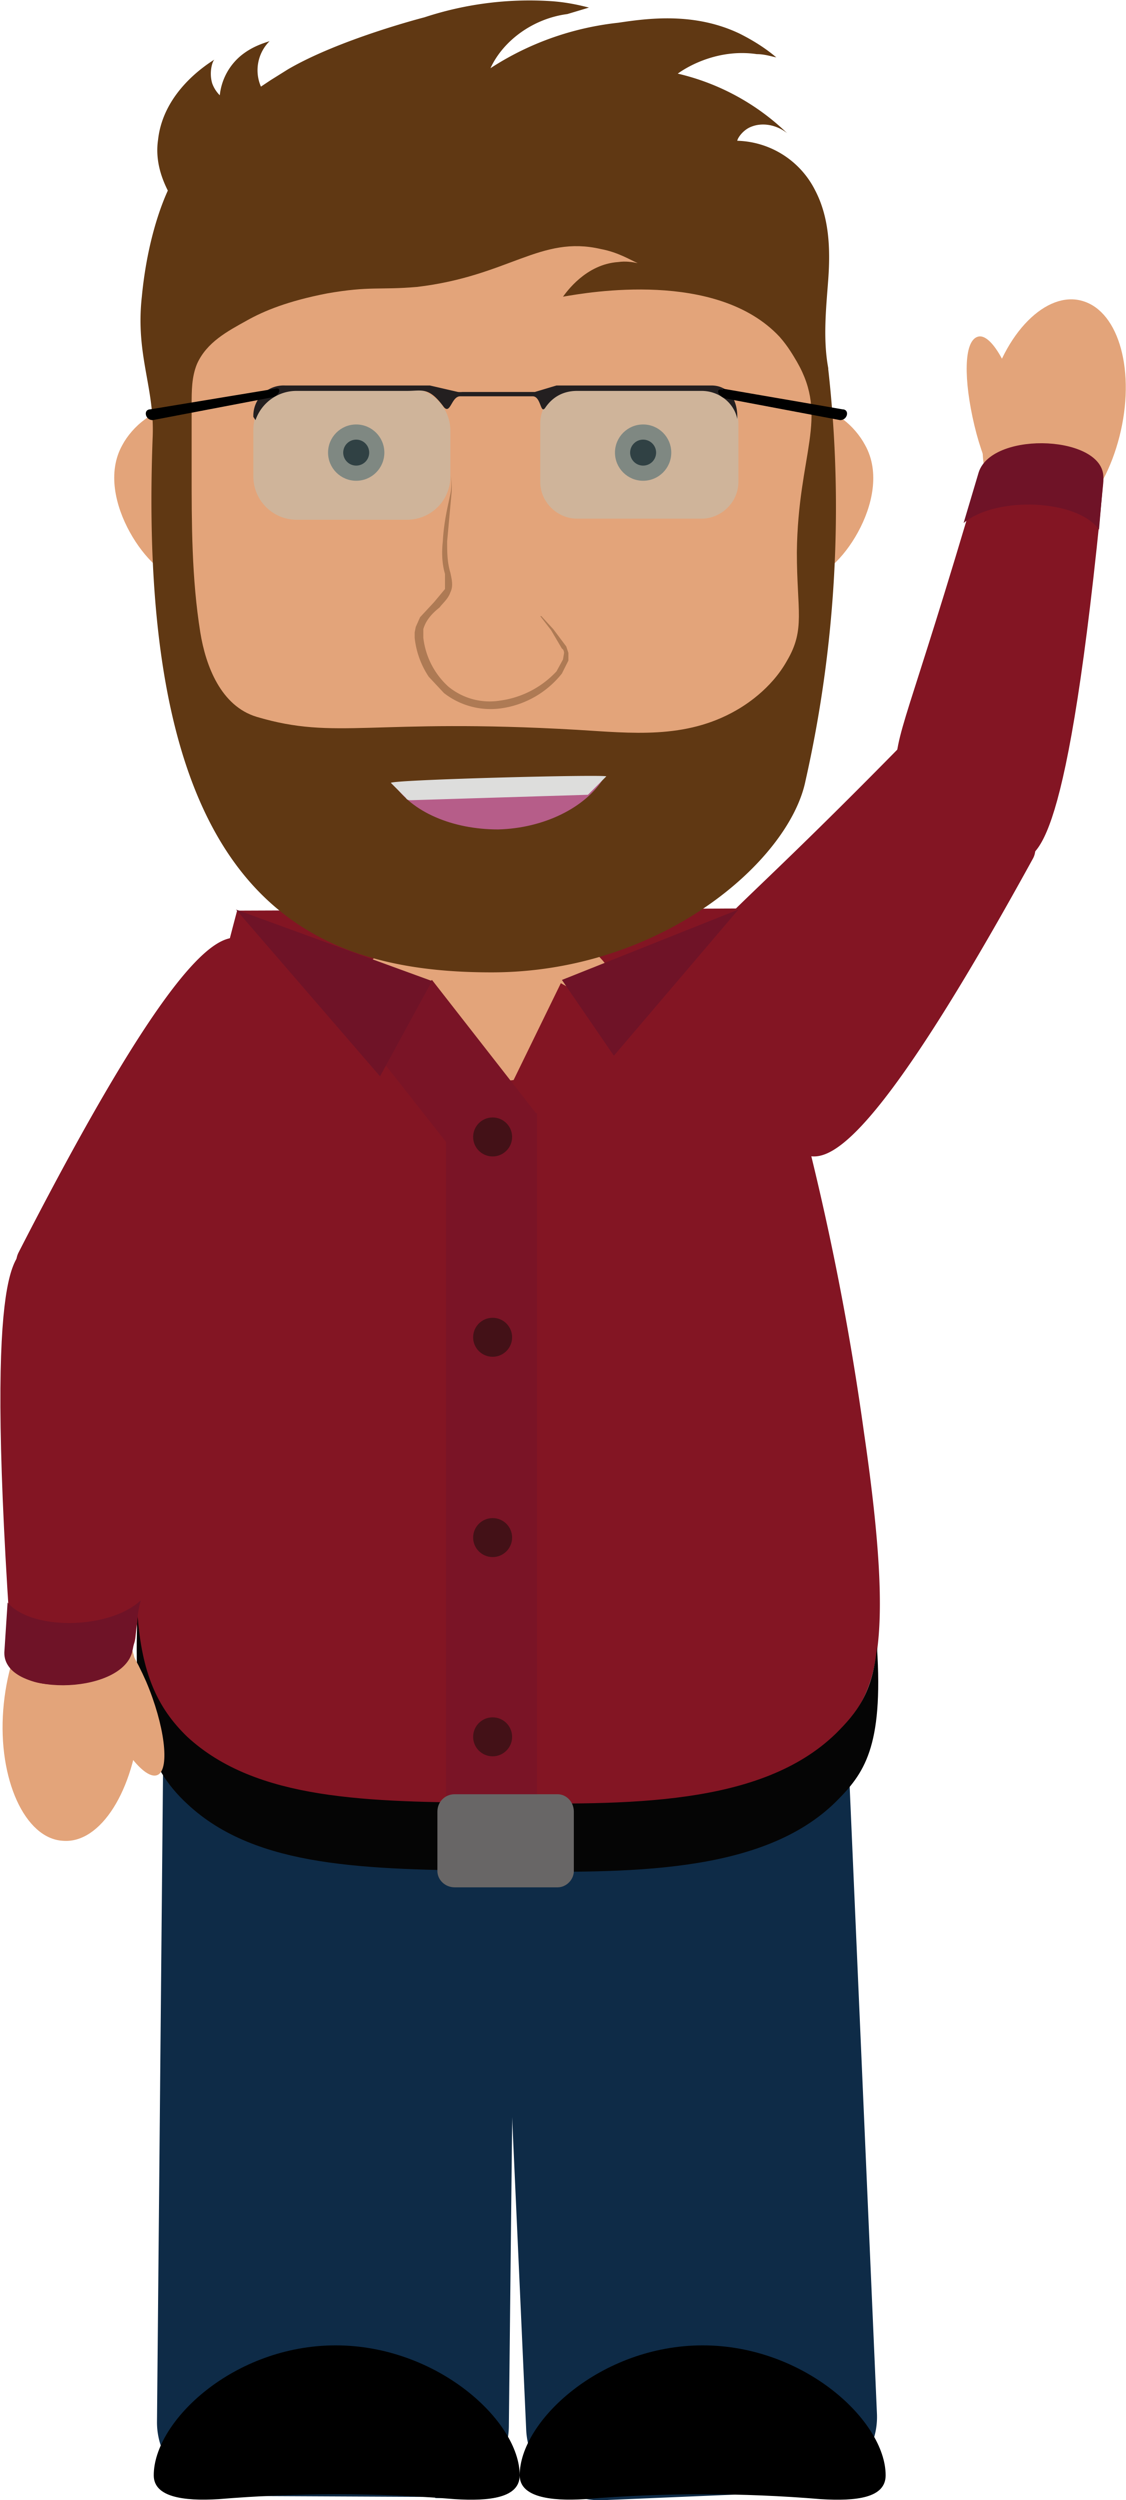 <svg xmlns="http://www.w3.org/2000/svg" viewBox="0 0 104 230.9">
  <defs/>
  <path fill="#831523" d="M83 69c3-2.6 14.4 6.7 12.4 10.3-16.7 30.4-19.8 28-21.8 27-1.1-.6-1.2-4.3-5-9-1.2-1.3-2-2-2.8-2.6a5 5 0 01-1.7-5.5c1.5-4 2.7-3.6 19-20.2z"/>
  <path fill="#E3A47A" d="M90 39.3c-1-4.2-1-7.8.3-8.2 1.2-.4 3 2.7 4 6.9s1 7.8-.3 8.2c-1.2.4-3-2.7-4-6.9z"/>
  <path fill="#E3A47A" d="M91.3 36.7c1.4-6 5.4-9.9 8.7-8.9 3.4 1 4.9 6.6 3.4 12.5S98.1 50 94.7 49c-3.3-1-4.9-6.6-3.4-12.4z"/>
  <path fill="#831523" d="M90.5 43.9c1.2-4 11.8-3.4 11.4.7C98.6 79 95.8 79 94.1 79.5c-1 .2-2-2.8-6-4.1-1.1-.4-2-.5-2.6-.5-1.6 0-2.7-1.4-2.8-3.3 0-4.2 1-4.5 7.8-27.7z"/>
  <path fill="#6F1327" d="M101.5 49l.4-4.7c.4-4.1-10.2-4.6-11.5-.7L89 48.3c3-2.5 10.5-2.2 12.5.6z"/>
  <path fill="#0E2B47" d="M40.2 230.6l-19-.1a6.8 6.8 0 01-6.7-6.9l.6-64.5c0-3.7 3.1-6.7 6.9-6.7l19 .2c3.7 0 6.7 3.1 6.7 6.8L47 224c0 3.8-3 6.8-6.8 6.7z"/>
  <path fill="#0E2B47" d="M74.6 230.1l-19 .8a6.8 6.8 0 01-7-6.5L45.7 160a6.8 6.8 0 016.5-7l19-.9a6.8 6.8 0 017 6.5L81 223a6.8 6.8 0 01-6.4 7z"/>
  <path fill="#831523" d="M21.9 84.1c-5.2 19.5-7.6 36-8.8 48.2-1.6 16.7-.7 23.3 4 28 6.4 6.6 16.8 6.7 28.6 6.8 12.3.2 24.8.4 31.7-7 3.4-3.7 5.4-7.3 2.4-27.8a254.6 254.6 0 00-11.6-48.4l-46.3.2z"/>
  <ellipse cx="45" cy="92.3" fill="#E3A47A" rx="12.1" ry="7.6"/>
  <path fill="#831523" d="M53 107.1l-7.2-4 6-12.3 7.2 4"/>
  <path fill="#7A1426" d="M41.2 102.8h8.4v64.3h-8.4z"/>
  <path fill="#7A1426" d="M49.5 102.8l-6.7 4.7-9.6-12.2 6.7-4.8"/>
  <path fill="#6F1327" d="M21.8 84l13.3 15.4 4.8-8.8M68.2 84L56.7 97.5l-4.8-7"/>
  <circle cx="45.5" cy="105" r="1.8" fill="#431117"/>
  <circle cx="45.5" cy="123.5" r="1.8" fill="#431117"/>
  <circle cx="45.5" cy="142" r="1.8" fill="#431117"/>
  <circle cx="45.5" cy="160.4" r="1.8" fill="#431117"/>
  <path fill="#831523" d="M14 126.6c-2.8 2.8-14.2-7-12.3-10.9 16.5-32.2 19.6-29.6 21.6-28.6 1.1.5 1.2 4.5 5 9.4 1.2 1.4 2.1 2.3 2.8 2.8a5.4 5.4 0 011.8 5.8c-1.5 4.4-2.6 3.8-18.8 21.5z"/>
  <path fill="#050505" d="M77.2 160.1c-6.9 6.7-19.2 6.6-31.5 6.4-11.7-.1-22-.2-28.4-6.1-2.8-2.7-4.2-5.9-4.6-11.3-.4 9.5.8 14 4.6 17.5 6.4 6 16.7 6 28.5 6.2 12.2.2 24.6.3 31.4-6.4 2.6-2.6 4.4-5 3.8-14.3-.4 4.3-1.9 6.1-3.8 8z"/>
  <path fill="#686666" d="M51.6 174.3H42c-.9 0-1.6-.7-1.6-1.5v-5.5c0-.9.7-1.6 1.6-1.6h9.5c.8 0 1.5.7 1.5 1.6v5.5c0 .8-.7 1.5-1.5 1.5z"/>
  <path d="M14.2 228.6c0 2 2.7 2.4 6 2.2 7.3-.6 14.5-.6 21.8 0 3.2.2 6-.1 6-2.2 0-5-7.6-12-17-12s-16.8 7-16.8 12zM48 228.6c0 2 2.8 2.4 6 2.2 7.3-.6 14.6-.6 21.8 0 3.3.2 6-.1 6-2.2 0-5-7.5-12-16.9-12s-16.9 7-16.9 12z"/>
  <g fill="#E3A47A">
    <path d="M13.5 155.3c1.7 4 2.2 8 1.1 8.6-1.1.6-3.4-2.2-5.1-6.3s-2.3-7.9-1.2-8.5c1.1-.7 3.4 2.1 5.2 6.2z"/>
    <path d="M12.9 158.9c-.5 6.4-3.6 11.4-7.1 11.1-3.5-.2-6-5.7-5.5-12.1s3.6-11.5 7-11.2 6 5.8 5.6 12.2z"/>
  </g>
  <path fill="#831523" d="M12.5 151.3c-.6 4.3-11.1 6.1-11.4 1.8-2.6-36.6.2-37.2 1.7-38 .9-.5 2.5 2.4 6.6 2.9 1.2.1 2 0 2.7-.1 1.5-.4 2.9.8 3.2 2.8.8 4.4 0 5-2.8 30.6z"/>
  <path fill="#6F1327" d="M.7 148l-.3 4.6c-.1 4.1 10.7 4 11.8 0 .4-1.7.4-3.4.8-4.8-2.9 2.7-10.1 2.8-12.3.2z"/>
  <path fill="#E3A47A" d="M75.4 38.1c1.5-.6 3.6 1.3 4.5 3 2.8 5-2.9 12.5-5 12-2.4-.5-2.9-13.7.5-15zm-59.5 0c-1.5-.6-3.7 1.3-4.6 3-2.8 5 3 12.5 5 12 2.4-.5 3-13.7-.4-15z"/>
  <path fill="#603813" d="M76.5 34c-.5-2.7-.2-5.5 0-8.2.2-2.8.1-5.7-1.2-8.2a8.3 8.3 0 00-7.2-4.6c0-.2.5-1 1.3-1.3 1-.4 2.3-.2 3.3.6a21.6 21.6 0 00-10.1-5.5c1.1-.8 3.9-2.3 7.3-1.8.7 0 1.3.2 1.8.3-.7-.6-1.8-1.4-3.4-2.2-4.2-2-8.5-1.4-11.2-1-5.5.6-9.5 2.7-11.8 4.2 1.2-2.6 4-4.6 7.1-5l2-.6c-.8-.2-2-.5-3.6-.6a31 31 0 00-11.6 1.5s-7.8 2-12.6 4.8l-1.6 1-.9.6a3.8 3.8 0 01.8-4.2c-.6.2-1.6.5-2.6 1.3a5.5 5.5 0 00-2 3.7 3 3 0 01-.7-1.1c-.3-1 0-2 .2-2.2-.6.4-4.7 2.9-5.2 7.4-.3 2 .4 3.7.9 4.7-1 2.2-2 5.6-2.4 9.8-.6 5.4 1.2 8.4 1 13-1.6 42.3 14 49.4 31.3 49.4 15.7 0 27.5-10.3 29-17.7a114.8 114.8 0 002.1-38z"/>
  <path fill="#E3A47A" d="M30.2 27.1c4-.7 4.8-.3 8.3-.6 8.5-1 11.4-4.8 17-3.5 1.6.3 2.7 1 3.4 1.3-.5-.1-1.1-.2-1.8-.1-3 .2-4.8 2.8-5.1 3.2 2.3-.4 14.2-2.5 20 3.7.8.9 1.3 1.8 1.6 2.3 3 5.2.1 8.5 0 17.6 0 5.4.8 7.1-.9 10-1.5 2.7-4 4.2-4.7 4.6-4.7 2.7-9.7 2.1-14.7 1.8-19-1.1-22.2 1-29.6-1.2-3.3-1-4.7-4.7-5.2-7.8-.8-5-.8-10-.8-15v-6c0-1.3 0-2.6.5-3.8.9-2 2.8-3 4.6-4 1.6-.9 3.8-1.8 7.4-2.5z"/>
  <path fill="#8A5D3B" d="M50 56.9l1.1 1.2 1.2 1.6.2.6v.7l-.6 1.2a8.7 8.7 0 01-5.5 3.2A7 7 0 0141 64l-1.4-1.5a8 8 0 01-1.3-3.6v-.5l.1-.5.4-.9 1.3-1.4 1-1.2V53c-.3-1-.3-2.1-.2-3 .1-1.9.5-3.4.7-4.4.2-1 0-1.7 0-1.7s.2.6.1 1.7l-.4 4.4c0 1 0 1.9.3 2.9.1.5.3 1.2 0 1.8-.2.6-.7 1-1 1.4-.5.4-.9.8-1.2 1.3a3 3 0 00-.3.7v.8a7.2 7.2 0 002.3 4.5 6 6 0 004.8 1.3 8.7 8.7 0 005.2-2.7l.6-1.1.1-.6s0-.3-.2-.4l-1-1.7-1-1.3z" opacity=".6"/>
  <circle cx="32.9" cy="41.8" r="2.6" fill="#716558"/>
  <circle cx="32.9" cy="41.8" r="1.2"/>
  <circle cx="59.4" cy="41.8" r="2.6" fill="#716558"/>
  <circle cx="59.4" cy="41.8" r="1.2"/>
  <path fill="#A0DAE4" d="M37.6 35.7H27.4a4 4 0 00-4 4V44a4 4 0 004 4h10.2a4 4 0 004-4v-4.2a4 4 0 00-4-4zm27.2 0H53.3a3.4 3.4 0 00-3.4 3.4v5.4c0 1.9 1.6 3.4 3.4 3.4h11.5c1.8 0 3.4-1.5 3.4-3.4v-5.4c0-1.9-1.6-3.4-3.4-3.4z" opacity=".3"/>
  <path fill="#231F20" d="M65.7 35.6H51.4l-2 .6h-6.7a2 2 0 01-.4 0l-2.6-.6H26.3a2.8 2.8 0 00-2.9 2.9l.2.3a4 4 0 013.8-2.7h10.2c1.4 0 2-.4 3.4 1.5.6.7.7-1 1.5-1h6.7c.8 0 .7 1.8 1.2 1 .7-1 1.7-1.5 2.9-1.5h11.5c1.6 0 3 1.1 3.3 2.6v-.2c0-1.6-.8-2.9-2.4-2.9z"/>
  <path d="M25.4 35.9l-11.5 1.9c-.7 0-.5 1 .2 1l11-2.1c.7-.1 1-1 .3-.8zm41.4 0l11 1.9c.7 0 .5 1-.2 1l-10.6-2c-.7-.2-1-1-.2-.8z"/>
  <path fill="#B65D89" d="M36.3 72.3l19.5-.5c-1.7 2.8-5.6 4.7-9.8 4.8-4.2 0-8-1.6-9.7-4.3z"/>
  <path fill="#DDDDDC" d="M56 71.7c-.2-.2-19.7.3-19.9.6l1.4 1.4c.1.2.3.2.5.2a27664.8 27664.8 0 0116.3-.5l1.7-1.7z"/>
</svg>